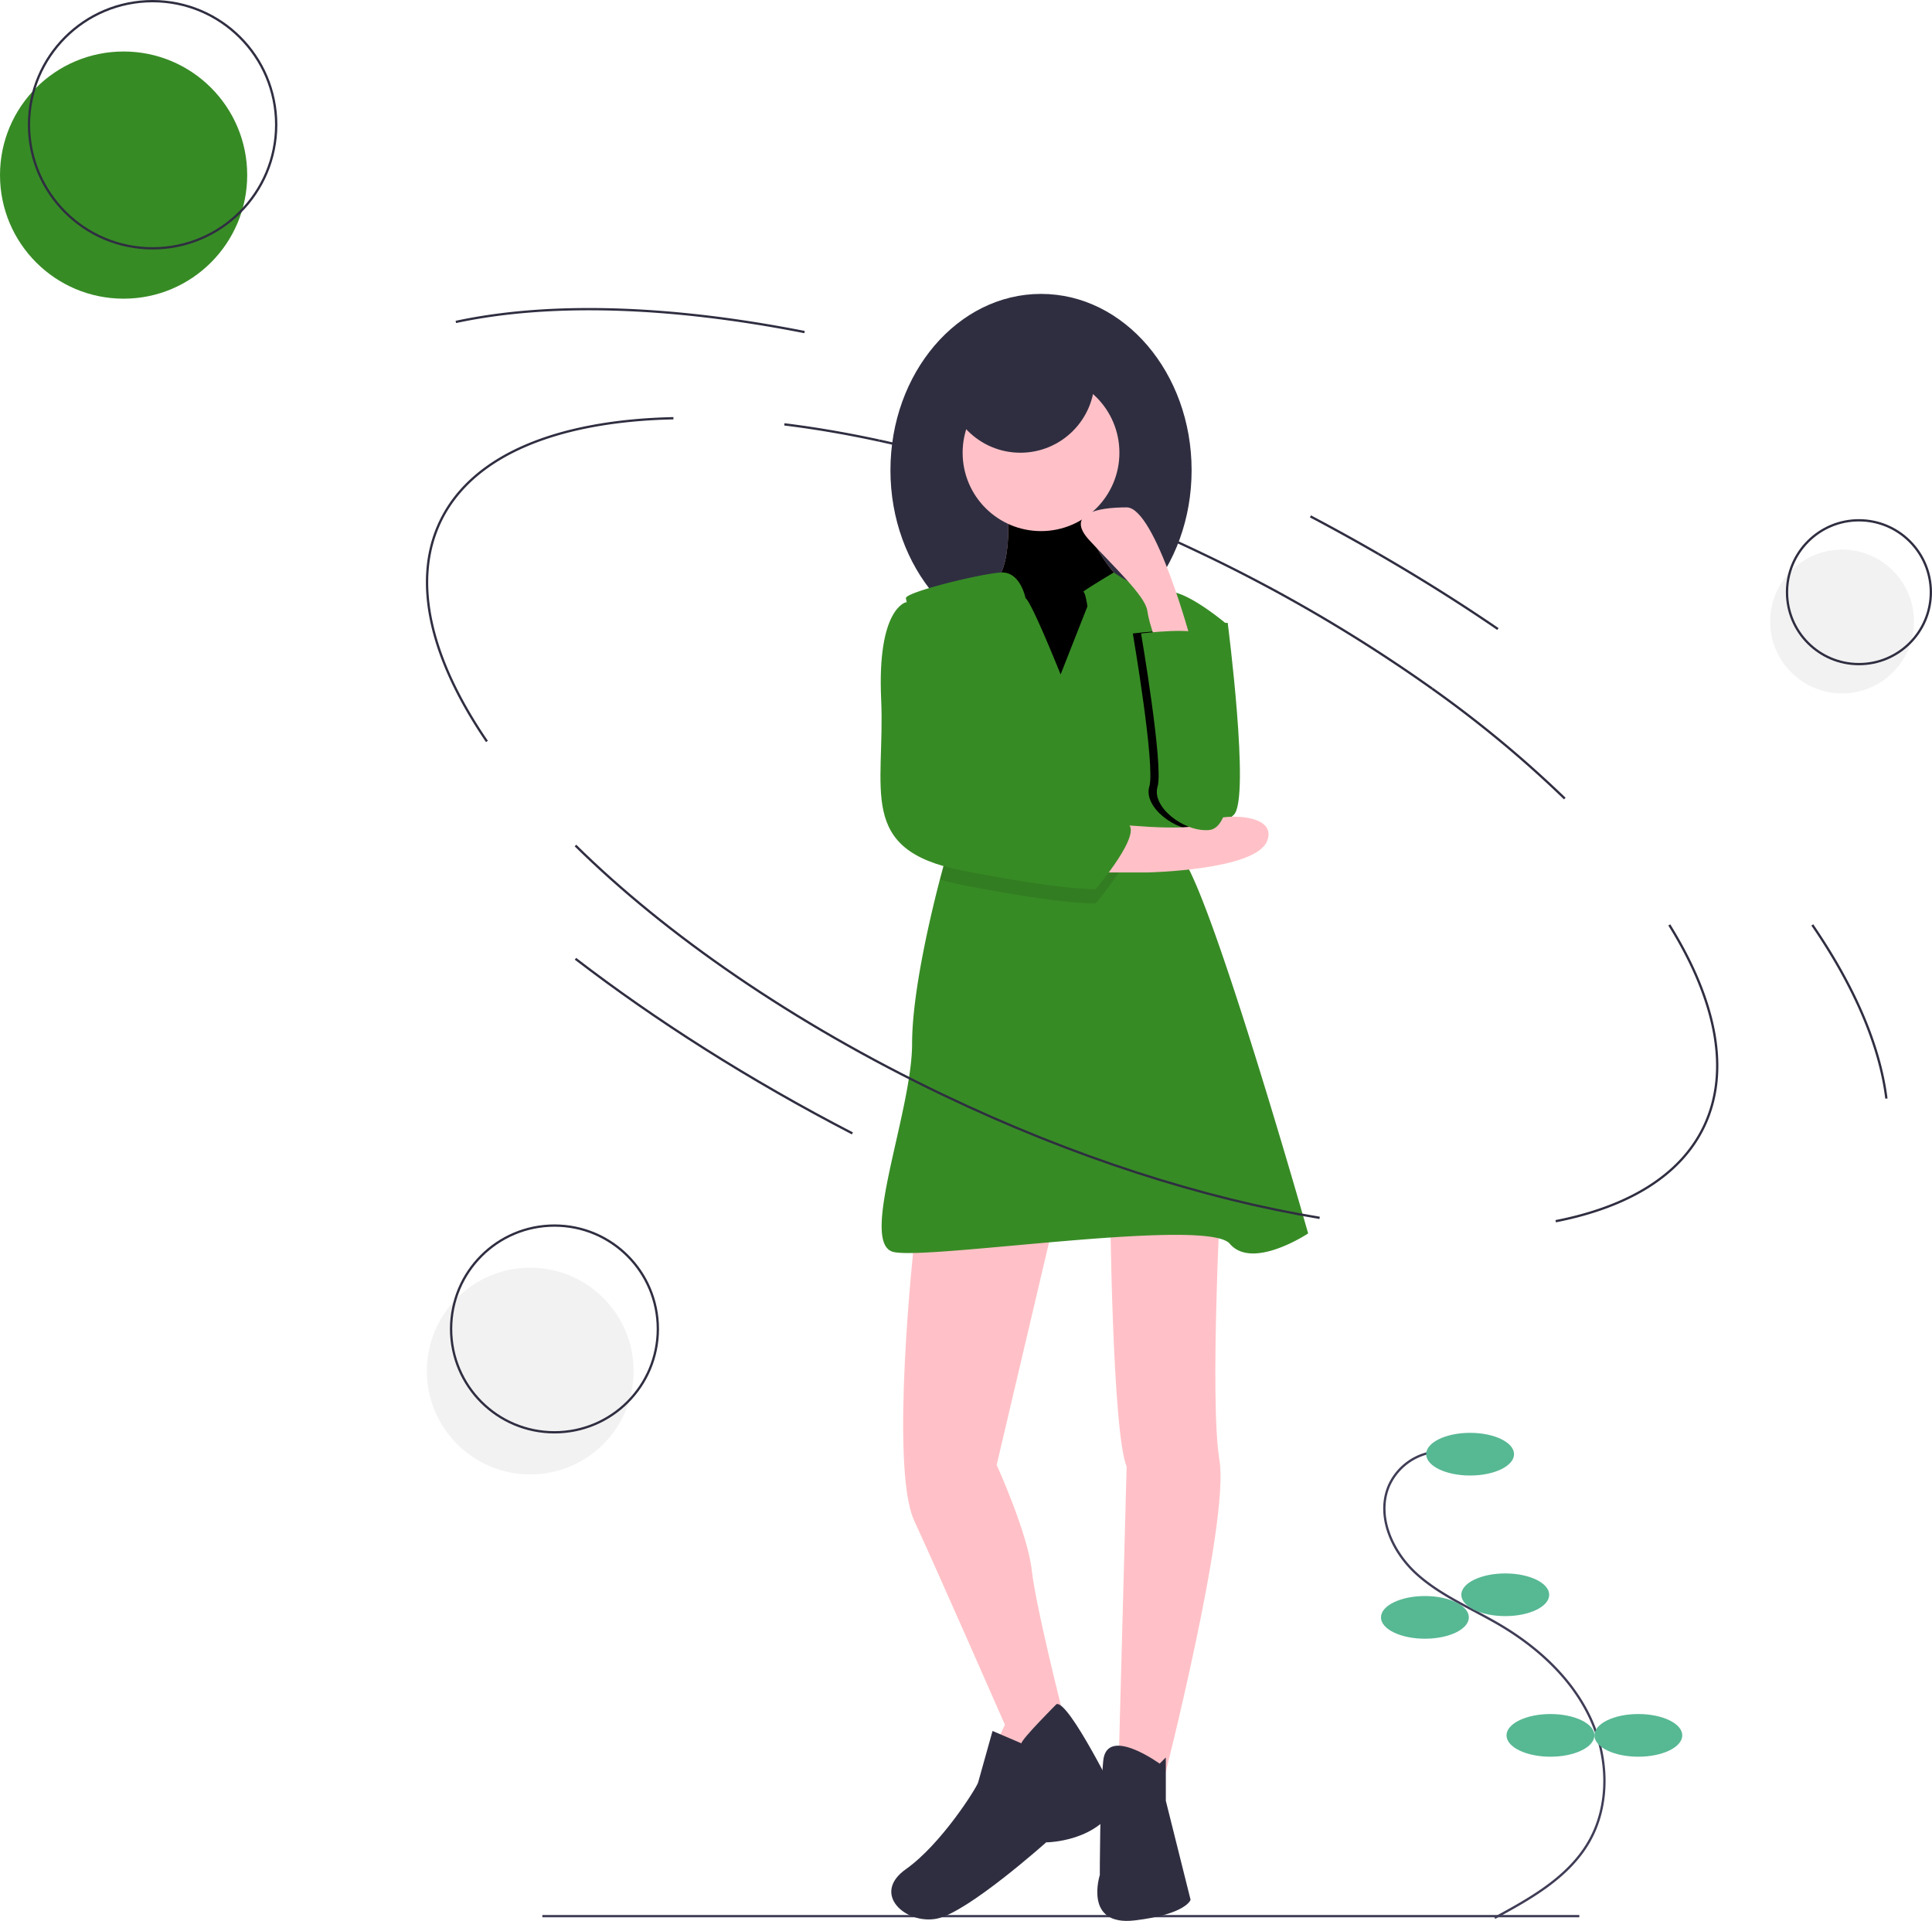 <svg xmlns="http://www.w3.org/2000/svg" xmlns:xlink="http://www.w3.org/1999/xlink" width="839.387" height="834.645"><style>.B{stroke:#2f2e41}.C{stroke-miterlimit:10}.D{fill:#378b25}.E{fill:#ffc1c7}.F{fill:#2f2e41}</style><g fill="none" class="C"><g class="B"><path d="M569.347 224.369q15.11 7.976 29.54 16.324M381.885 191.421c43.939 9.501 91.91 25.903 140.236 49.05a670.895 670.895 0 01100.103 58.751"/></g><path stroke="#3f3d56" d="M235.63 832.573h450.533"/><path d="M340.77 184.389c13.204 1.623 26.95 3.969 41.114 7.032M211.555 322.155c-24.394-35.699-32.774-69.428-20.241-95.594 13.862-28.941 50.969-43.745 101.268-44.835m432.671 220.165c20.333 32.731 26.641 63.418 15.044 87.629-10.206 21.306-33.009 34.951-64.4 41.102m-53.674-231.399a498.08 498.08 0 0157.619 47.756M198.048 139.888c40.492-8.699 92.891-7.153 151.493 4.399m437.845 257.6c18.128 26.48 29.277 52.104 32.19 75.44M598.887 240.692q27.274 15.769 51.899 32.62" class="B"/><path d="M624.944 630.714a25.07 25.07 0 00-21.61 15.11c-5.404 13.062 1.554 28.405 11.999 37.93s23.861 14.969 36.052 22.126c16.374 9.612 31.087 22.955 39.279 40.083s9.064 38.345-.566 54.708c-8.938 15.188-25.191 24.277-40.692 32.661" stroke="#3f3d56"/></g><g fill="#57b894"><ellipse cx="638.71" cy="631.851" rx="19.09" ry="9.272"/><ellipse cx="653.983" cy="692.941" rx="19.09" ry="9.272"/><ellipse cx="619.074" cy="702.759" rx="19.09" ry="9.272"/><ellipse cx="673.618" cy="754.03" rx="19.09" ry="9.272"/><ellipse cx="711.799" cy="754.03" rx="19.09" ry="9.272"/></g><path d="M522.642 270.647h10.755s9.858 76.178 2.689 83.348-26.886 11.651-29.575 0 0-54.669 0-54.669z" class="D"/><ellipse cx="452.289" cy="204.328" rx="65.424" ry="76.626" class="F"/><use xlink:href="#B" class="E"/><use xlink:href="#B" opacity=".1"/><g class="E"><path d="M397.172 539.709s-10.755 97.687 0 120.989 39.433 88.725 39.433 88.725l-8.962 18.82 24.198-5.377 9.858-18.82s-11.651-45.707-13.443-61.839S433.02 636.5 433.02 636.5l25.094-106.649zm85.14-16.33s.896 98.583 7.17 113.875l-3.585 133.536 19.717 2.632s28.679-112.027 24.198-138.913.896-123.677.896-123.677z"/><circle cx="452.289" cy="196.71" r="34.056"/></g><path d="M568.348 535.926s-24.198 16.132-34.056 4.481-130.847 7.17-146.083 3.585 8.066-60.942 8.066-90.517c0-22.127 8.03-55.789 12.072-71.347l2.267-8.415s9.195-26.16 7.474-37.032a9.35 9.35 0 00-.672-2.393 4.879 4.879 0 00-.529-.905c-4.293-5.727-16.598-47.49-21.375-65.424a80.836 80.836 0 01-1.927-8.066c0-2.689 33.16-10.755 41.45-11.14 8.299-.385 10.53 11.14 10.53 11.14 2.689 1.792 15.236 33.16 15.236 33.16l11.651-29.575s-.896-6.273-1.792-6.273 13.255-8.46 13.255-8.46 14.528 10.253 22.593 8.46 26.886 14.339 26.886 14.339-33.16 83.348-19.717 101.272 54.669 163.111 54.669 163.111z" class="D"/><g class="F"><path d="M459.011 740.46s-15.236 15.236-15.236 17.028l-12.547-5.377-6.273 22.405c-.896 2.689-16.132 26.886-31.367 37.641s0 24.198 13.443 21.509 47.499-33.16 47.499-33.16 23.302 0 31.367-17.924c0 0-21.509-43.914-26.886-42.122z"/><path d="M503.821 766.309s-23.023-16.728-24.507-1.194-1.483 49.59-1.483 49.59-7.17 22.405 15.236 19.717 24.198-8.962 24.198-8.962l-10.755-43.018v-18.82z"/></g><path d="M416.889 333.382c-4.293-5.727-16.598-47.49-21.375-65.424h4.347l17.557 66.329a4.88 4.88 0 00-.529-.905zm59.15 59.15s-12.547.896-58.254-8.066a91.36 91.36 0 01-9.437-2.339l2.267-8.415s9.195-26.16 7.474-37.032c2.142 7.528 3.737 12.61 4.176 12.834 1.792.896 59.15 10.755 67.216 14.339s-13.443 28.679-13.443 28.679z" opacity=".1"/><use xlink:href="#C" opacity=".1"/><path d="M479.623 357.58s37.641 4.481 43.914 0 32.264-4.481 26.886 8.066-51.98 13.443-51.98 13.443h-26.886z" class="E"/><path d="M399.86 261.685h-6.273s-12.547 2.689-10.755 42.122-10.755 65.424 34.952 74.386 58.254 8.066 58.254 8.066 21.509-25.094 13.443-28.679-65.424-13.443-67.216-14.339-22.405-81.555-22.405-81.555z" class="D"/><path d="M517.733 279.374s-15.704-58.915-28.251-58.915-26.886 2.689-16.132 14.339 24.198 24.198 25.094 30.471 4.481 15.236 4.481 15.236z" class="E"/><use xlink:href="#C" x="3.585" class="D"/><circle cx="443.327" cy="164.446" r="32.264" class="F"/><path d="M573.337 529.167c-50.068-8.252-106.709-26.19-163.846-53.558-65.057-31.162-120.184-69.485-159.465-108.217m120.311 125.073c-44.792-23.206-85.344-49.006-120.312-75.867" fill="none" class="B C"/><circle cx="53.7" cy="76.078" r="53.7" class="D"/><circle cx="66.297" cy="54.2" r="53.7" fill="none" class="B"/><circle cx="800.314" cy="270.044" r="31.244" fill="#f2f2f2"/><circle cx="807.643" cy="257.315" r="31.244" fill="none" class="B"/><circle cx="230.363" cy="595.729" r="44.913" fill="#f2f2f2"/><circle cx="240.898" cy="577.431" r="44.913" fill="none" class="B"/><defs><path id="B" d="M437.501 218.667s3.585 29.575-7.17 35.848 12.547 42.122 12.547 42.122l27.783 7.17 18.82-25.99-3.585-26.886s-21.509-21.509-11.651-41.226z"/><path id="C" d="M492.17 275.237s24.72-3.05 26.251.958 7.805 42.744 10.494 47.71 3.585 35.756-7.17 36.749-25.094-9.932-22.405-18.871-7.17-66.546-7.17-66.546z"/></defs></svg>